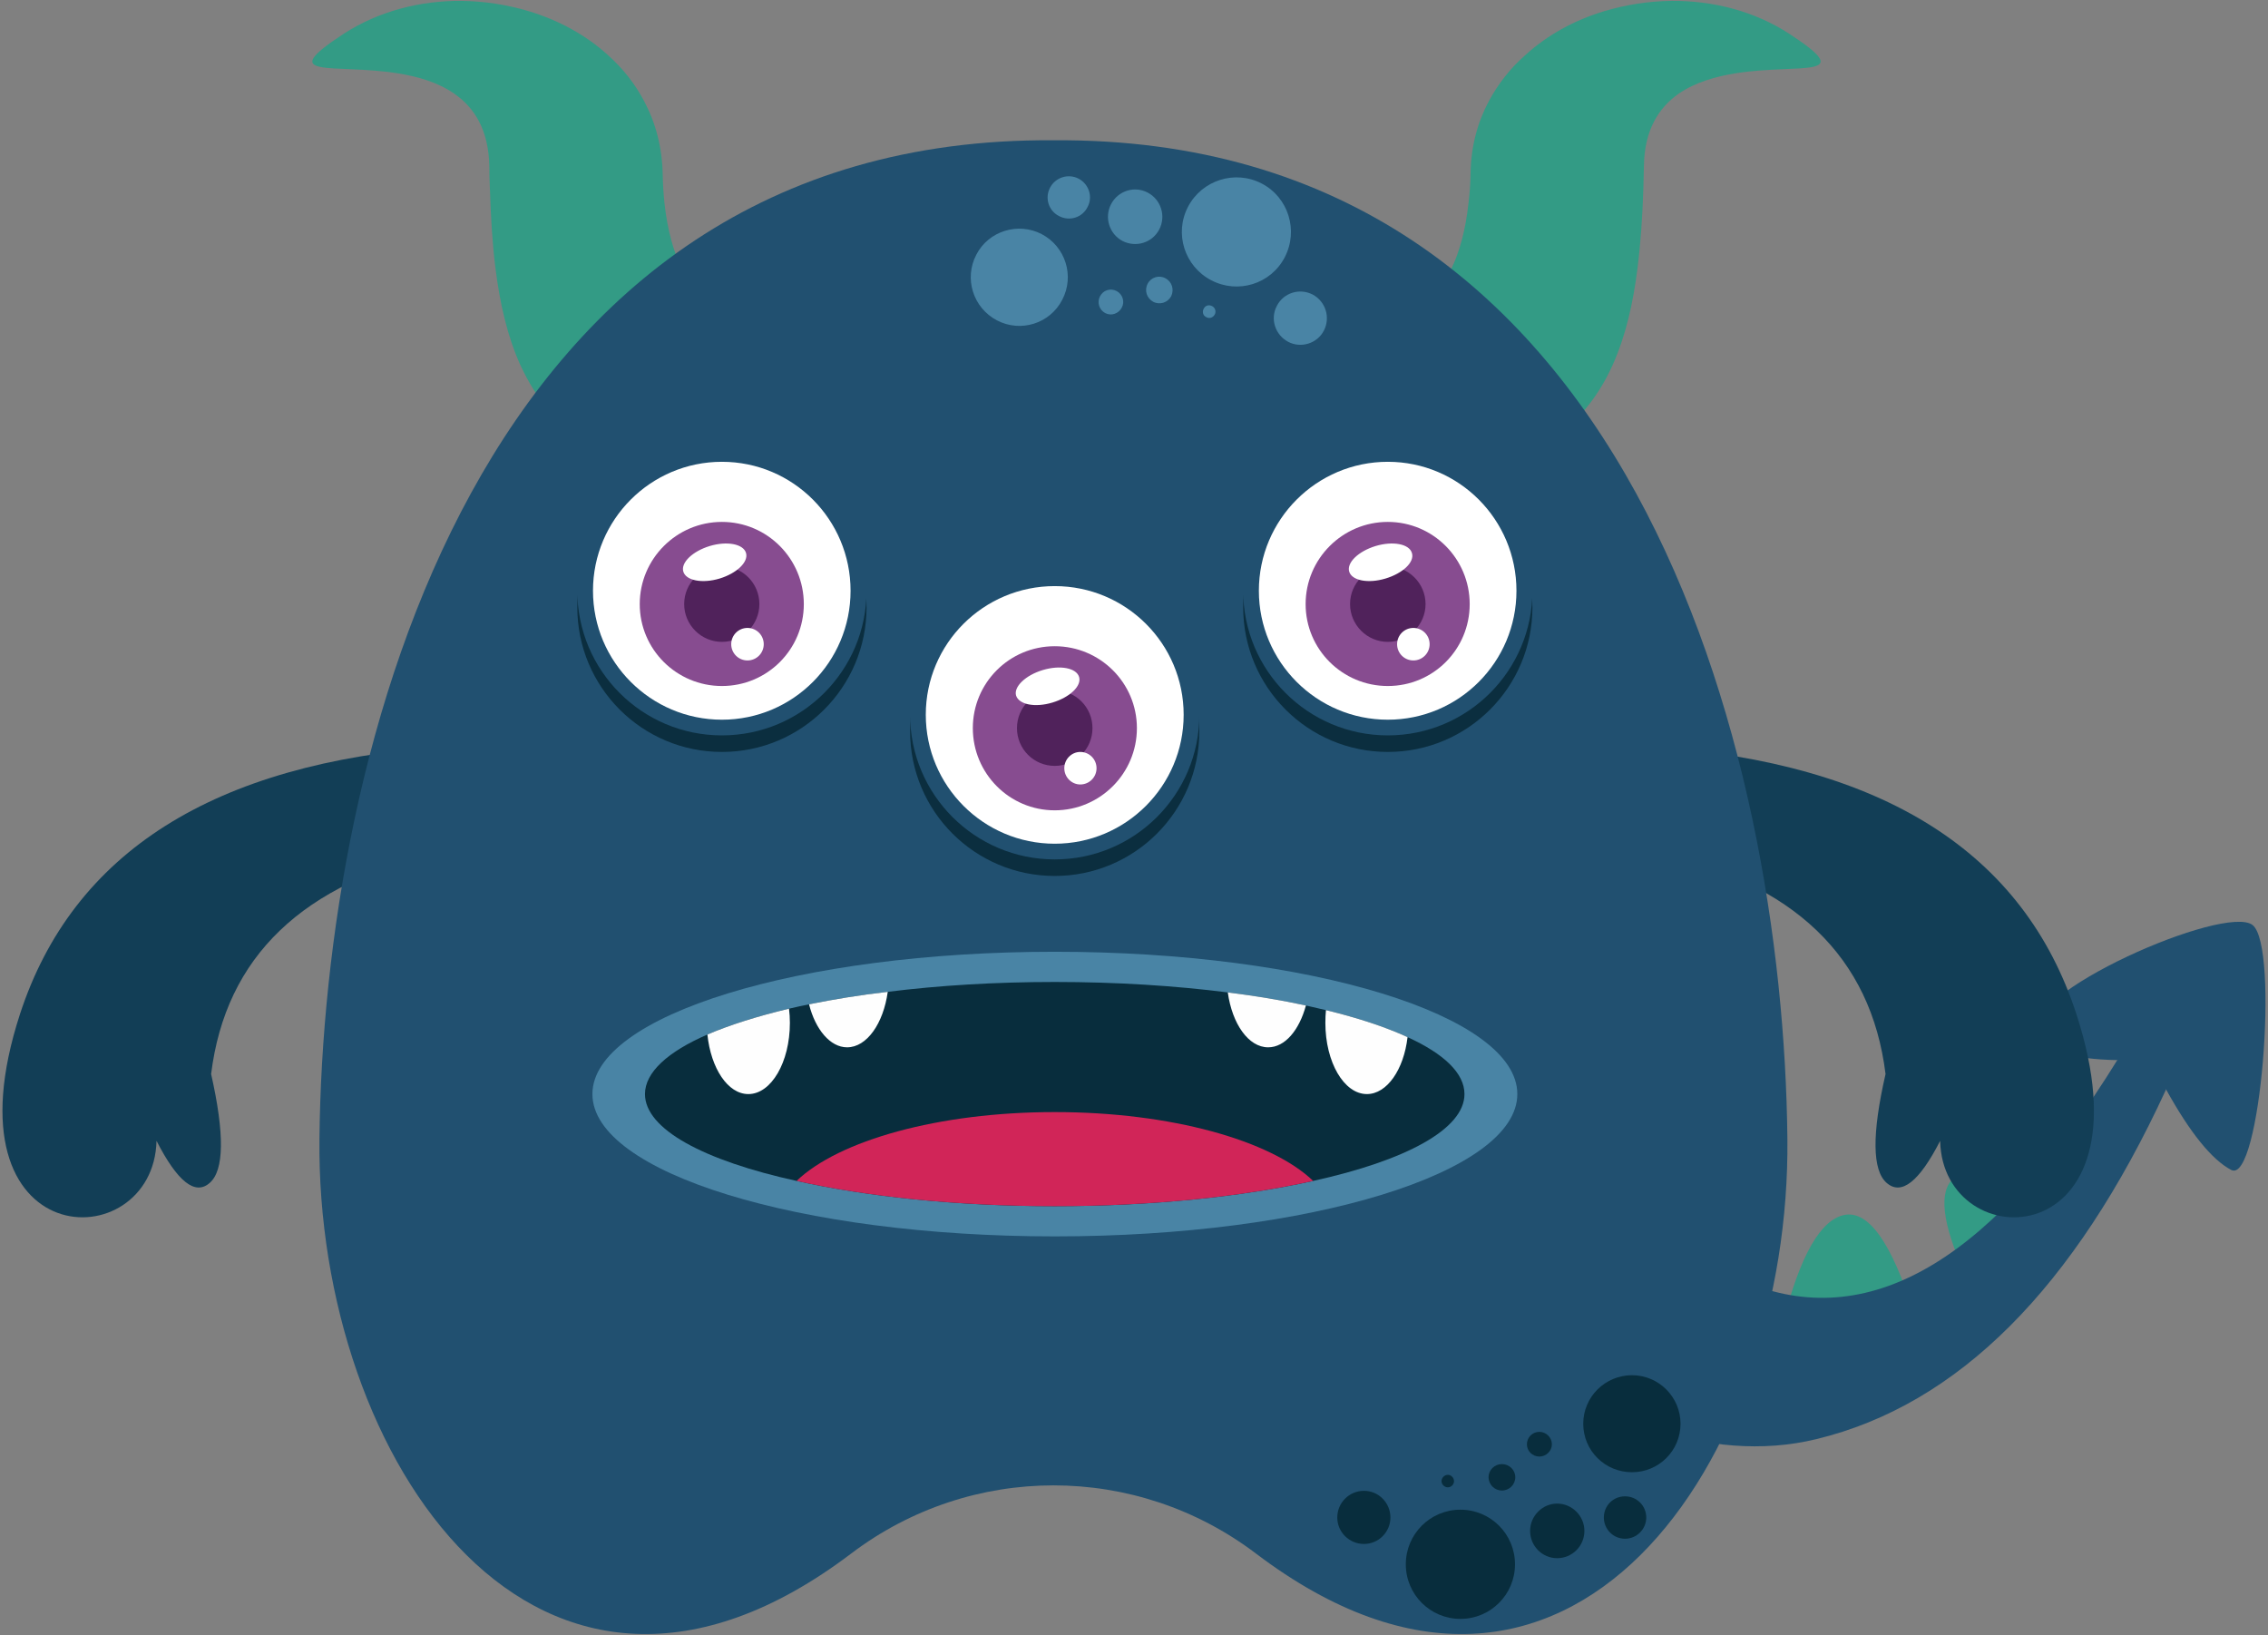 <svg version="1.2" xmlns="http://www.w3.org/2000/svg" viewBox="0 0 781 563" width="781" height="563">
	<rect x="0" y="0" width="781" height="563" fill="#808080" stroke="none"/>
	<title>monsterb5-svg</title>
	<style>
		.s0 { fill: #215070 } 
		.s1 { fill: #339b85 } 
		.s2 { fill: #123e56 } 
		.s3 { fill: #0b2e3f } 
		.s4 { fill: #ffffff } 
		.s5 { fill: #874c90 } 
		.s6 { fill: #50225b } 
		.s7 { fill: #4984a5 } 
		.s8 { fill: #082d3d } 
		.s9 { fill: #d12558 } 
		.s10 { fill: #fefefe } 
	</style>
	<g id="Object">
		<g id="&lt;Group&gt;">
			<g id="&lt;Group&gt;">
				<g id="&lt;Group&gt;">
					<path id="&lt;Path&gt;" class="s0" d="m729.1 365q-23.6-0.4-27.7-9c-6.6-13.7 64.9-44.9 74.3-37.5c9.3 7.4 2.6 89.7-7.4 84.3q-10-5.3-22.4-27.7z" />
					<g id="&lt;Group&gt;">
						<path id="&lt;Path&gt;" class="s1" d="m537.4 358.7q33.4-8.1 46.5-1.7q13 6.3-36.2 52.2l-19.4-30.1z" />
						<path id="&lt;Path&gt;" class="s1" d="m559.6 420.7q31.3-17.2 39.7-11.5q8.3 5.7-9.1 39.2z" />
						<path id="&lt;Path&gt;" class="s1" d="m614 455.4q8.8-34.7 21.2-37.1q12.4-2.3 23.7 33.4z" />
						<path id="&lt;Path&gt;" class="s1" d="m678.1 441.7q-13-27.1-6.2-35.2q6.7-8.2 33.1 8.8z" />
						<path id="&lt;Path&gt;" class="s1" d="m714.7 412.3q-16.2-21.5-11.7-29.9q4.5-8.4 30.8 1.9z" />
					</g>
					<path id="&lt;Path&gt;" class="s0" d="m542.4 337.6q-3.4 79.6 60.2 104.4q63.6 24.8 126.5-77l13-0.9l3.8 11q-47.3 102.7-120.4 120.4c-74.3 18.1-167.5-65.6-191.6-155.3l48.2-40.1z" />
				</g>
				<path id="&lt;Path&gt;" class="s2" d="m569.5 257.1q118.3 8.5 145.5 92c27.2 83.6-46 84.5-46.9 43.7q-10.8 21.1-18.4 14.5q-7.5-6.5-0.4-37.5q-7.5-60.6-79.8-76.5l-13.2-25.4z" />
				<path id="&lt;Path&gt;" class="s2" d="m165.6 267.9l-13.1 25.4q-72.3 15.9-79.8 76.5q7 31-0.5 37.5q-7.5 6.6-18.3-14.5c-1 40.8-74.2 39.9-47-43.7q27.3-83.5 145.6-92z" />
				<g id="&lt;Group&gt;">
					<path id="&lt;Path&gt;" class="s1" d="m597.9 25.2c-7 1.1-14.1 3.1-19.9 7.1c-6.8 4.8-11.7 12.4-11.9 24.7q-0.1 4-0.2 8c-0.3 9.4-0.9 18.5-2 27.2c-1.5 12.2-4.1 23.5-8.5 33.3c-2.8 6.3-6.4 12-10.9 17c-10 11-24.5 18.5-45.8 21.3q-59.7 7.7-25.1-50.1q16.7-1 26.2-21.2c2.8-5.8 4.9-13.3 5.9-22.7q0.6-4.7 0.7-10c0.1-9.3 2.4-17.7 6.3-25c3.2-5.9 7.3-11.2 12.3-15.6c7.7-7.1 17.2-12.3 27.6-15.4c7.4-2.2 15.2-3.4 23-3.5c14.2-0.1 28.5 3.5 40.5 11.3c24.2 15.8 3.4 10.2-18.2 13.6z" />
				</g>
				<g id="&lt;Group&gt;">
					<path id="&lt;Path&gt;" class="s1" d="m118.4 11.6c12.1-7.8 26.3-11.4 40.5-11.3c7.8 0.1 15.6 1.3 23 3.5c10.4 3.1 20 8.3 27.7 15.4c4.9 4.4 9.1 9.7 12.2 15.6c3.9 7.3 6.2 15.7 6.4 25q0.1 5.3 0.6 10c1 9.4 3.2 16.9 5.9 22.7q9.6 20.2 26.2 21.2q34.7 57.8-25 50.1c-21.3-2.8-35.9-10.3-45.8-21.3c-4.6-5-8.1-10.7-11-17c-4.4-9.8-7-21.1-8.5-33.3c-1.1-8.7-1.6-17.8-1.9-27.2q-0.2-4-0.2-8c-0.3-12.3-5.1-19.9-12-24.7c-5.7-4-12.8-6-19.8-7.1c-21.7-3.4-42.5 2.2-18.3-13.6z" />
				</g>
				<path id="&lt;Path&gt;" class="s0" d="m432.5 534.9c-41.3-31.3-98.1-31.3-139.4 0c-107.8 81.7-184.3-32.6-183.1-142.9c1.5-132.9 53.5-345.2 252.8-343.7c199.3-1.5 251.3 210.8 252.7 343.7c1.2 110.3-75.2 224.6-183 142.9z" />
				<g id="&lt;Group&gt;">
					<path id="&lt;Path&gt;" class="s3" d="m298.4 209.1c0 27.5-22.3 49.8-49.8 49.8c-27.5 0-49.8-22.3-49.8-49.8c0-27.5 22.3-49.8 49.8-49.8c27.5 0 49.8 22.3 49.8 49.8z" />
					<path id="&lt;Path&gt;" class="s0" d="m298.4 203.4c0 27.5-22.3 49.8-49.8 49.8c-27.5 0-49.8-22.3-49.8-49.8c0-27.5 22.3-49.8 49.8-49.8c27.5 0 49.8 22.3 49.8 49.8z" />
					<path id="&lt;Path&gt;" class="s4" d="m292.9 203.4c0 24.5-19.8 44.4-44.3 44.4c-24.5 0-44.4-19.9-44.4-44.4c0-24.5 19.9-44.4 44.4-44.4c24.5 0 44.3 19.9 44.3 44.4z" />
					<path id="&lt;Path&gt;" class="s5" d="m276.8 208c0 15.6-12.6 28.2-28.2 28.2c-15.6 0-28.3-12.6-28.3-28.2c0-15.6 12.7-28.3 28.3-28.3c15.6 0 28.2 12.7 28.2 28.3z" />
					<path id="&lt;Path&gt;" class="s6" d="m261.5 208c0 7.1-5.8 13-12.9 13c-7.2 0-13-5.9-13-13c0-7.2 5.8-13 13-13c7.1 0 12.9 5.8 12.9 13z" />
					<path id="&lt;Path&gt;" class="s4" d="m256.9 190.4c0.9 3.1-3.2 7-9.1 8.8c-6 1.8-11.6 0.7-12.5-2.4c-0.9-3.1 3.2-7 9.1-8.8c6-1.8 11.6-0.7 12.5 2.4z" />
					<path id="&lt;Path&gt;" class="s4" d="m263 221.8c0 3.1-2.5 5.6-5.6 5.6c-3.1 0-5.6-2.5-5.6-5.6c0-3.1 2.5-5.6 5.6-5.6c3.1 0 5.6 2.5 5.6 5.6z" />
				</g>
				<g id="&lt;Group&gt;">
					<path id="&lt;Path&gt;" class="s3" d="m527.7 209.1c0 27.5-22.3 49.8-49.8 49.8c-27.5 0-49.8-22.3-49.8-49.8c0-27.5 22.3-49.8 49.8-49.8c27.5 0 49.8 22.3 49.8 49.8z" />
					<path id="&lt;Path&gt;" class="s0" d="m527.7 203.4c0 27.5-22.3 49.8-49.8 49.8c-27.5 0-49.8-22.3-49.8-49.8c0-27.5 22.3-49.8 49.8-49.8c27.5 0 49.8 22.3 49.8 49.8z" />
					<path id="&lt;Path&gt;" class="s4" d="m522.2 203.4c0 24.5-19.8 44.4-44.3 44.4c-24.5 0-44.4-19.9-44.4-44.4c0-24.5 19.9-44.4 44.4-44.4c24.5 0 44.3 19.9 44.3 44.4z" />
					<path id="&lt;Path&gt;" class="s5" d="m506.1 208c0 15.6-12.6 28.2-28.2 28.2c-15.6 0-28.3-12.6-28.3-28.2c0-15.6 12.7-28.3 28.3-28.3c15.6 0 28.2 12.7 28.2 28.3z" />
					<path id="&lt;Path&gt;" class="s6" d="m490.9 208c0 7.1-5.9 13-13 13c-7.2 0-13-5.9-13-13c0-7.2 5.8-13 13-13c7.1 0 13 5.8 13 13z" />
					<path id="&lt;Path&gt;" class="s4" d="m486.2 190.4c1 3.1-3.1 7-9.1 8.8c-6 1.8-11.6 0.7-12.5-2.4c-0.9-3.1 3.2-7 9.1-8.8c6-1.8 11.6-0.7 12.5 2.4z" />
					<path id="&lt;Path&gt;" class="s4" d="m492.3 221.8c0 3.1-2.5 5.6-5.6 5.6c-3.1 0-5.6-2.5-5.6-5.6c0-3.1 2.5-5.6 5.6-5.6c3.1 0 5.6 2.5 5.6 5.6z" />
				</g>
				<g id="&lt;Group&gt;">
					<path id="&lt;Path&gt;" class="s3" d="m413 251.8c0 27.5-22.3 49.8-49.8 49.8c-27.5 0-49.8-22.3-49.8-49.8c0-27.5 22.3-49.8 49.8-49.8c27.5 0 49.8 22.3 49.8 49.8z" />
					<path id="&lt;Path&gt;" class="s0" d="m413 246.1c0 27.5-22.3 49.8-49.8 49.8c-27.5 0-49.8-22.3-49.8-49.8c0-27.5 22.3-49.8 49.8-49.8c27.5 0 49.8 22.3 49.8 49.8z" />
					<path id="&lt;Path&gt;" class="s4" d="m407.6 246.1c0 24.5-19.9 44.4-44.4 44.4c-24.5 0-44.4-19.9-44.4-44.4c0-24.5 19.9-44.3 44.4-44.3c24.5 0 44.4 19.8 44.4 44.3z" />
					<path id="&lt;Path&gt;" class="s5" d="m391.5 250.7c0 15.6-12.7 28.3-28.3 28.3c-15.6 0-28.2-12.7-28.2-28.3c0-15.6 12.6-28.2 28.2-28.2c15.6 0 28.3 12.6 28.3 28.2z" />
					<path id="&lt;Path&gt;" class="s6" d="m376.2 250.7c0 7.2-5.8 13-13 13c-7.2 0-13-5.8-13-13c0-7.2 5.8-13 13-13c7.2 0 13 5.8 13 13z" />
					<path id="&lt;Path&gt;" class="s4" d="m371.6 233.1c0.9 3.1-3.2 7-9.2 8.8c-6 1.8-11.5 0.7-12.5-2.4c-0.9-3 3.2-7 9.2-8.8c6-1.8 11.6-0.7 12.5 2.4z" />
					<path id="&lt;Path&gt;" class="s4" d="m377.6 264.5c0 3.1-2.5 5.6-5.6 5.6c-3 0-5.5-2.5-5.5-5.6c0-3.1 2.5-5.6 5.5-5.6c3.1 0 5.6 2.5 5.6 5.6z" />
				</g>
				<path id="&lt;Path&gt;" class="s7" d="m522.5 376.7c0 27.1-71.3 49-159.3 49c-87.9 0-159.2-21.9-159.2-49c0-27.1 71.3-49 159.2-49c88 0 159.3 21.9 159.3 49z" />
				<path id="&lt;Path&gt;" class="s8" d="m504.3 376.7c0 12.1-20.3 22.9-52.1 29.9c-24.3 5.4-55.3 8.7-89 8.7c-33.7 0-64.7-3.3-88.9-8.7c-31.9-7-52.2-17.8-52.2-29.9c0-7.5 7.9-14.6 21.5-20.5c7.7-3.3 17.2-6.3 28.1-8.9q3.4-0.8 6.9-1.5c8.4-1.7 17.4-3.2 27.1-4.3c17.5-2.2 37-3.4 57.5-3.4c21.3 0 41.5 1.3 59.6 3.6c9.6 1.2 18.6 2.7 26.9 4.5q3.6 0.8 6.9 1.6c11.1 2.7 20.5 5.8 28.1 9.3c12.5 5.7 19.6 12.4 19.6 19.6z" />
				<path id="&lt;Path&gt;" class="s9" d="m452.2 406.6c-24.3 5.4-55.3 8.7-89 8.7c-33.7 0-64.7-3.3-88.9-8.7c14.5-13.9 48.8-23.7 88.9-23.7c40.1 0 74.5 9.8 89 23.7z" />
				<g id="&lt;Group&gt;">
					<path id="&lt;Path&gt;" class="s10" d="m272 352.2c0 13.5-6.4 24.5-14.3 24.5c-7.1 0-12.9-8.9-14.1-20.5c7.7-3.3 17.2-6.3 28.1-8.9q0.3 2.4 0.3 4.9z" />
					<path id="&lt;Path&gt;" class="s10" d="m305.7 341.5c-1.5 10.9-7.2 19.1-14 19.1c-5.8 0-10.9-6.1-13.1-14.8c8.4-1.7 17.4-3.2 27.1-4.3z" />
				</g>
				<g id="&lt;Group&gt;">
					<path id="&lt;Path&gt;" class="s10" d="m484.7 357.1c-1.3 11.2-7.1 19.6-14 19.6c-7.9 0-14.3-11-14.3-24.5q0-2.3 0.2-4.4c11.1 2.7 20.5 5.8 28.1 9.3z" />
					<path id="&lt;Path&gt;" class="s10" d="m449.7 346.2c-2.3 8.5-7.2 14.4-13 14.4c-6.8 0-12.4-8.1-13.9-18.9c9.6 1.2 18.6 2.7 26.9 4.5z" />
				</g>
				<g id="&lt;Group&gt;">
					<path id="&lt;Path&gt;" class="s8" d="m478.8 522.5c0 5-4.1 9.1-9.1 9.1c-5.1 0-9.2-4.1-9.2-9.1c0-5.1 4.1-9.2 9.2-9.2c5 0 9.1 4.1 9.1 9.2z" />
					<path id="&lt;Path&gt;" class="s8" d="m521.7 538.6c0 10.4-8.4 18.8-18.8 18.8c-10.4 0-18.8-8.4-18.8-18.8c0-10.4 8.4-18.8 18.8-18.8c10.4 0 18.8 8.4 18.8 18.8z" />
					<path id="&lt;Path&gt;" class="s8" d="m545.6 527.1c0 5.2-4.2 9.4-9.4 9.4c-5.1 0-9.3-4.2-9.3-9.4c0-5.1 4.2-9.4 9.3-9.4c5.2 0 9.4 4.3 9.4 9.4z" />
					<path id="&lt;Path&gt;" class="s8" d="m566.9 522.5c0 4-3.3 7.3-7.3 7.3c-4.1 0-7.3-3.3-7.3-7.3c0-4.1 3.2-7.3 7.3-7.3c4 0 7.3 3.2 7.3 7.3z" />
					<path id="&lt;Path&gt;" class="s8" d="m578.7 490.2c0 9.3-7.5 16.7-16.7 16.7c-9.3 0-16.8-7.4-16.8-16.7c0-9.2 7.5-16.7 16.8-16.7c9.2 0 16.7 7.5 16.7 16.7z" />
					<path id="&lt;Path&gt;" class="s8" d="m521.8 508.6c0 2.6-2.1 4.6-4.6 4.6c-2.5 0-4.6-2-4.6-4.6c0-2.5 2.1-4.5 4.6-4.5c2.5 0 4.6 2 4.6 4.5z" />
					<path id="&lt;Path&gt;" class="s8" d="m500.7 510c0 1.1-1 2.1-2.1 2.1c-1.2 0-2.2-1-2.2-2.1c0-1.2 1-2.2 2.2-2.2c1.1 0 2.1 1 2.1 2.2z" />
					<path id="&lt;Path&gt;" class="s8" d="m534.4 497.3c0 2.3-2 4.2-4.3 4.2c-2.4 0-4.3-1.9-4.3-4.2c0-2.4 1.9-4.3 4.3-4.3c2.3 0 4.3 1.9 4.3 4.3z" />
				</g>
				<g id="&lt;Group&gt;">
					<path id="&lt;Path&gt;" class="s7" d="m439.7 105.3c2.3-4.5 7.8-6.2 12.3-3.9c4.5 2.4 6.2 7.9 3.9 12.4c-2.3 4.5-7.9 6.2-12.3 3.9c-4.5-2.4-6.3-7.9-3.9-12.4z" />
					<path id="&lt;Path&gt;" class="s7" d="m409.1 71.2c4.8-9.2 16.2-12.8 25.4-8c9.2 4.8 12.7 16.2 7.9 25.4c-4.8 9.2-16.1 12.7-25.3 7.9c-9.2-4.8-12.8-16.1-8-25.3z" />
					<path id="&lt;Path&gt;" class="s7" d="m382.6 70.3c2.4-4.6 8-6.4 12.6-4c4.6 2.4 6.4 8.1 4 12.7c-2.4 4.6-8 6.3-12.6 4c-4.6-2.4-6.4-8.1-4-12.7z" />
					<path id="&lt;Path&gt;" class="s7" d="m361.6 64.6c1.9-3.6 6.3-4.9 9.8-3.1c3.6 1.9 5 6.3 3.1 9.8c-1.8 3.6-6.2 5-9.8 3.1c-3.6-1.8-5-6.2-3.1-9.8z" />
					<path id="&lt;Path&gt;" class="s7" d="m336.2 87.7c4.2-8.2 14.4-11.3 22.5-7.1c8.2 4.3 11.4 14.4 7.1 22.6c-4.2 8.2-14.3 11.4-22.5 7.1c-8.2-4.3-11.4-14.4-7.1-22.6z" />
					<path id="&lt;Path&gt;" class="s7" d="m395.2 97.7c1.1-2.2 3.9-3.1 6.1-1.9c2.3 1.2 3.1 3.9 2 6.2c-1.2 2.2-3.9 3.1-6.2 1.9c-2.2-1.2-3.1-3.9-1.9-6.2z" />
					<path id="&lt;Path&gt;" class="s7" d="m414.5 106.3c0.5-1.1 1.8-1.5 2.9-0.9c1 0.5 1.5 1.8 0.9 2.9c-0.6 1.1-1.9 1.5-2.9 0.9c-1.1-0.5-1.5-1.8-0.9-2.9z" />
					<path id="&lt;Path&gt;" class="s7" d="m378.8 102c1.1-2.1 3.6-2.9 5.7-1.8c2.1 1.1 2.9 3.7 1.8 5.7c-1.1 2.1-3.6 3-5.7 1.9c-2.1-1.1-2.9-3.7-1.8-5.8z" />
				</g>
			</g>
		</g>
	</g>
</svg>